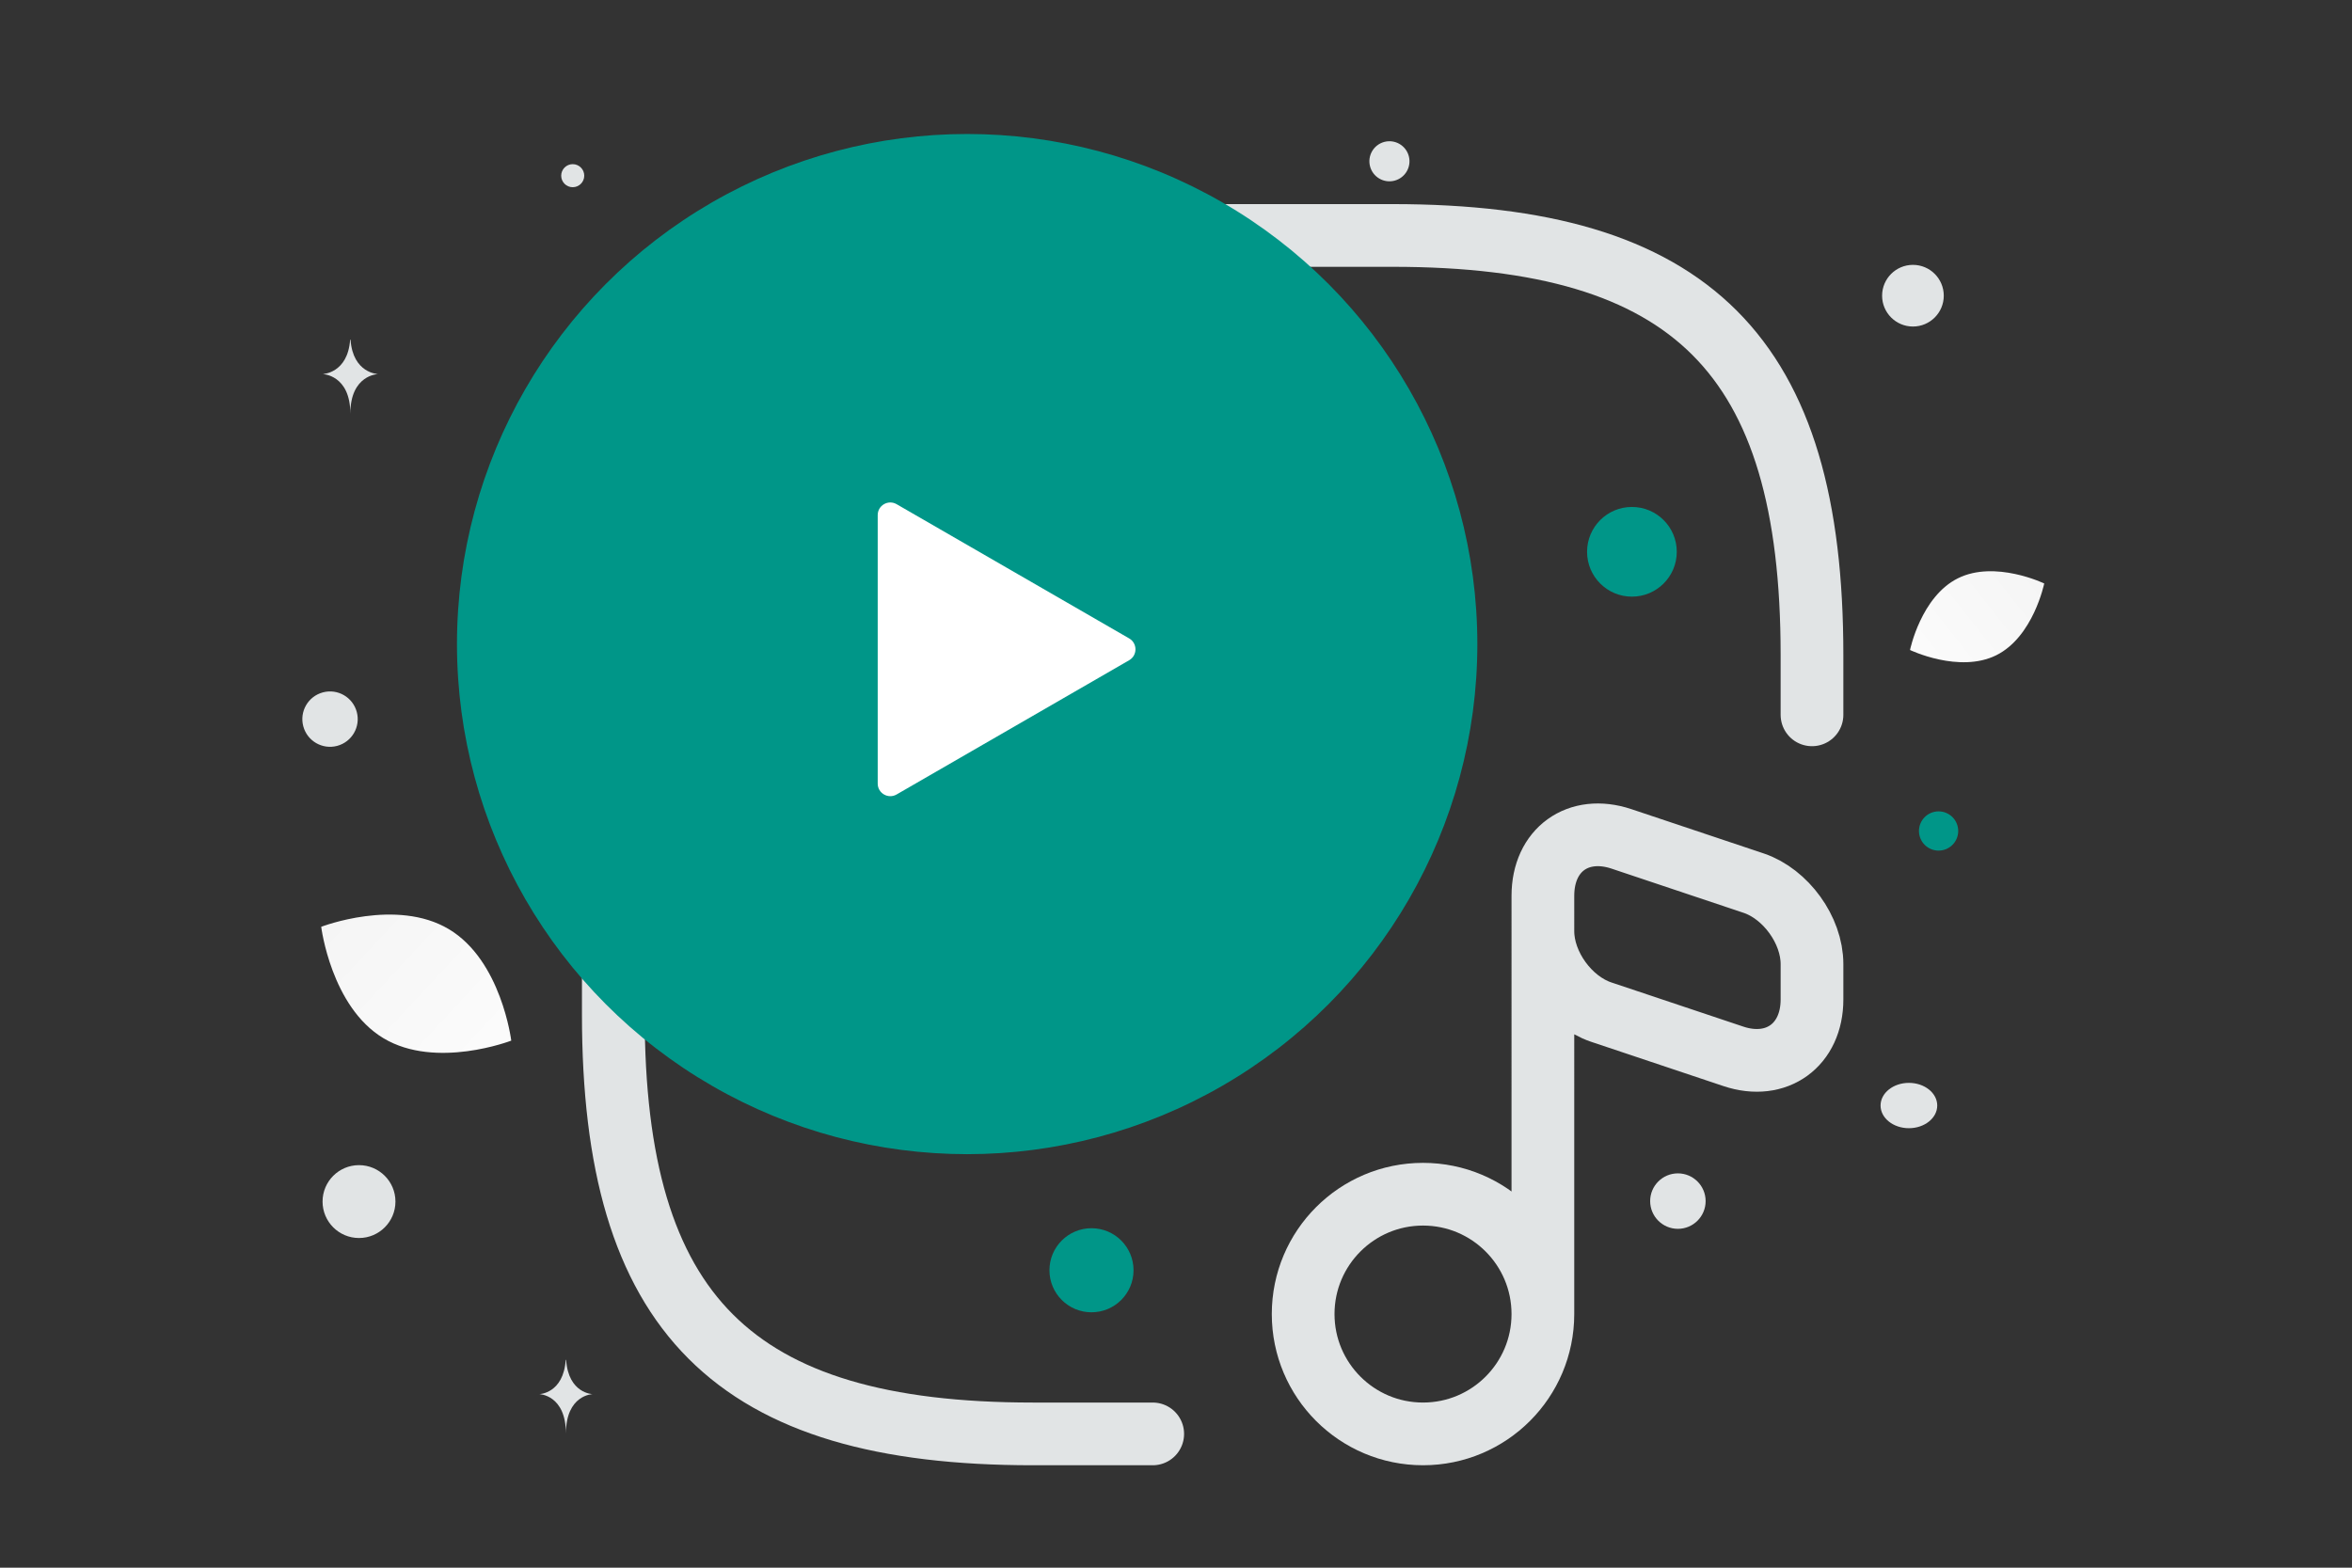 <svg width="900" height="600" viewBox="0 0 900 600" fill="none" xmlns="http://www.w3.org/2000/svg"><rect x="0" y="0" width="900" height="600" fill="#333333" stroke="none"/><path fill="transparent" d="M0 0h900v600H0z"/><path d="M693.364 273.589v-22.934c0-114.669-45.868-160.537-160.537-160.537H395.224c-114.669 0-160.537 45.868-160.537 160.537v137.603c0 114.669 45.868 160.537 160.537 160.537h45.867" stroke="#E1E4E5" stroke-width="24" stroke-linecap="round" stroke-linejoin="round"/><path d="M544.523 548.795c25.332 0 45.868-20.535 45.868-45.868 0-25.332-20.536-45.867-45.868-45.867s-45.867 20.535-45.867 45.867c0 25.333 20.535 45.868 45.867 45.868zm45.868-45.873V342.615m30.043-21.556 50.685 16.971c12.154 4.128 22.245 17.888 22.245 30.96v13.532c0 17.43-13.531 27.291-30.044 21.787l-50.684-16.971c-12.155-4.128-22.245-17.889-22.245-30.961v-13.53c0-17.659 13.531-27.292 30.043-21.788z" stroke="#E1E4E5" stroke-width="24" stroke-linecap="round" stroke-linejoin="round"/><circle cx="370.086" cy="246.509" r="194.021" fill="#009688" stroke="#009688" stroke-width="2.411"/><path d="M432.077 244.339c3.215 1.856 3.215 6.497 0 8.353l-88.987 51.376c-3.214 1.856-7.233-.464-7.233-4.176V197.139c0-3.712 4.019-6.032 7.233-4.176l88.987 51.376z" fill="#fff"/><path d="M763.869 250.782c-14.177 7.032-32.993-2.01-32.993-2.01s4.182-20.441 18.366-27.463c14.177-7.033 32.986 2 32.986 2s-4.182 20.44-18.359 27.473z" fill="url(#a)"/><path d="M146.756 397.369c20.077 12.033 48.879.909 48.879.909s-3.766-30.627-23.854-42.645c-20.076-12.033-48.867-.923-48.867-.923s3.766 30.627 23.842 42.659z" fill="url(#b)"/><circle cx="624.459" cy="211.191" r="17.163" transform="rotate(180 624.459 211.191)" fill="#009688"/><circle cx="209.154" cy="248.496" r="14.128" transform="rotate(180 209.154 248.496)" fill="#009688"/><circle r="16.09" transform="matrix(-1 0 0 1 417.664 486.164)" fill="#009688"/><circle r="7.509" transform="matrix(-1 0 0 1 741.807 318.044)" fill="#009688"/><circle r="9.654" transform="matrix(-1 0 0 1 584.336 484.213)" fill="#E1E4E5"/><circle r="13.945" transform="matrix(-1 0 0 1 137.373 459.878)" fill="#E1E4E5"/><circle r="10.613" transform="matrix(-1 0 0 1 642.05 459.696)" fill="#E1E4E5"/><circle r="11.799" transform="matrix(-1 0 0 1 731.992 113.172)" fill="#E1E4E5"/><circle r="10.596" transform="scale(1 -1) rotate(-75 -116.2 -219.905)" fill="#E1E4E5"/><circle r="4.41" transform="matrix(-1 0 0 1 219.154 67.239)" fill="#E1E4E5"/><ellipse rx="10.843" ry="8.674" transform="matrix(-1 0 0 1 730.446 423.12)" fill="#E1E4E5"/><circle r="7.67" transform="scale(1 -1) rotate(-75 225.614 -377.308)" fill="#E1E4E5"/><path d="M133.977 130.003h.155c.914 12.96 10.552 13.159 10.552 13.159s-10.627.208-10.627 15.182c0-14.974-10.628-15.182-10.628-15.182s9.634-.199 10.548-13.159zm82.498 390.453h.149c.878 12.921 10.131 13.119 10.131 13.119s-10.204.207-10.204 15.137c0-14.93-10.203-15.137-10.203-15.137s9.249-.198 10.127-13.119z" fill="#E1E4E5"/><defs><linearGradient id="a" x1="709.428" y1="272.718" x2="826.36" y2="180.225" gradientUnits="userSpaceOnUse"><stop stop-color="#fff"/><stop offset="1" stop-color="#EEE"/></linearGradient><linearGradient id="b" x1="224.446" y1="436.101" x2="62.906" y2="286.009" gradientUnits="userSpaceOnUse"><stop stop-color="#fff"/><stop offset="1" stop-color="#EEE"/></linearGradient></defs></svg>